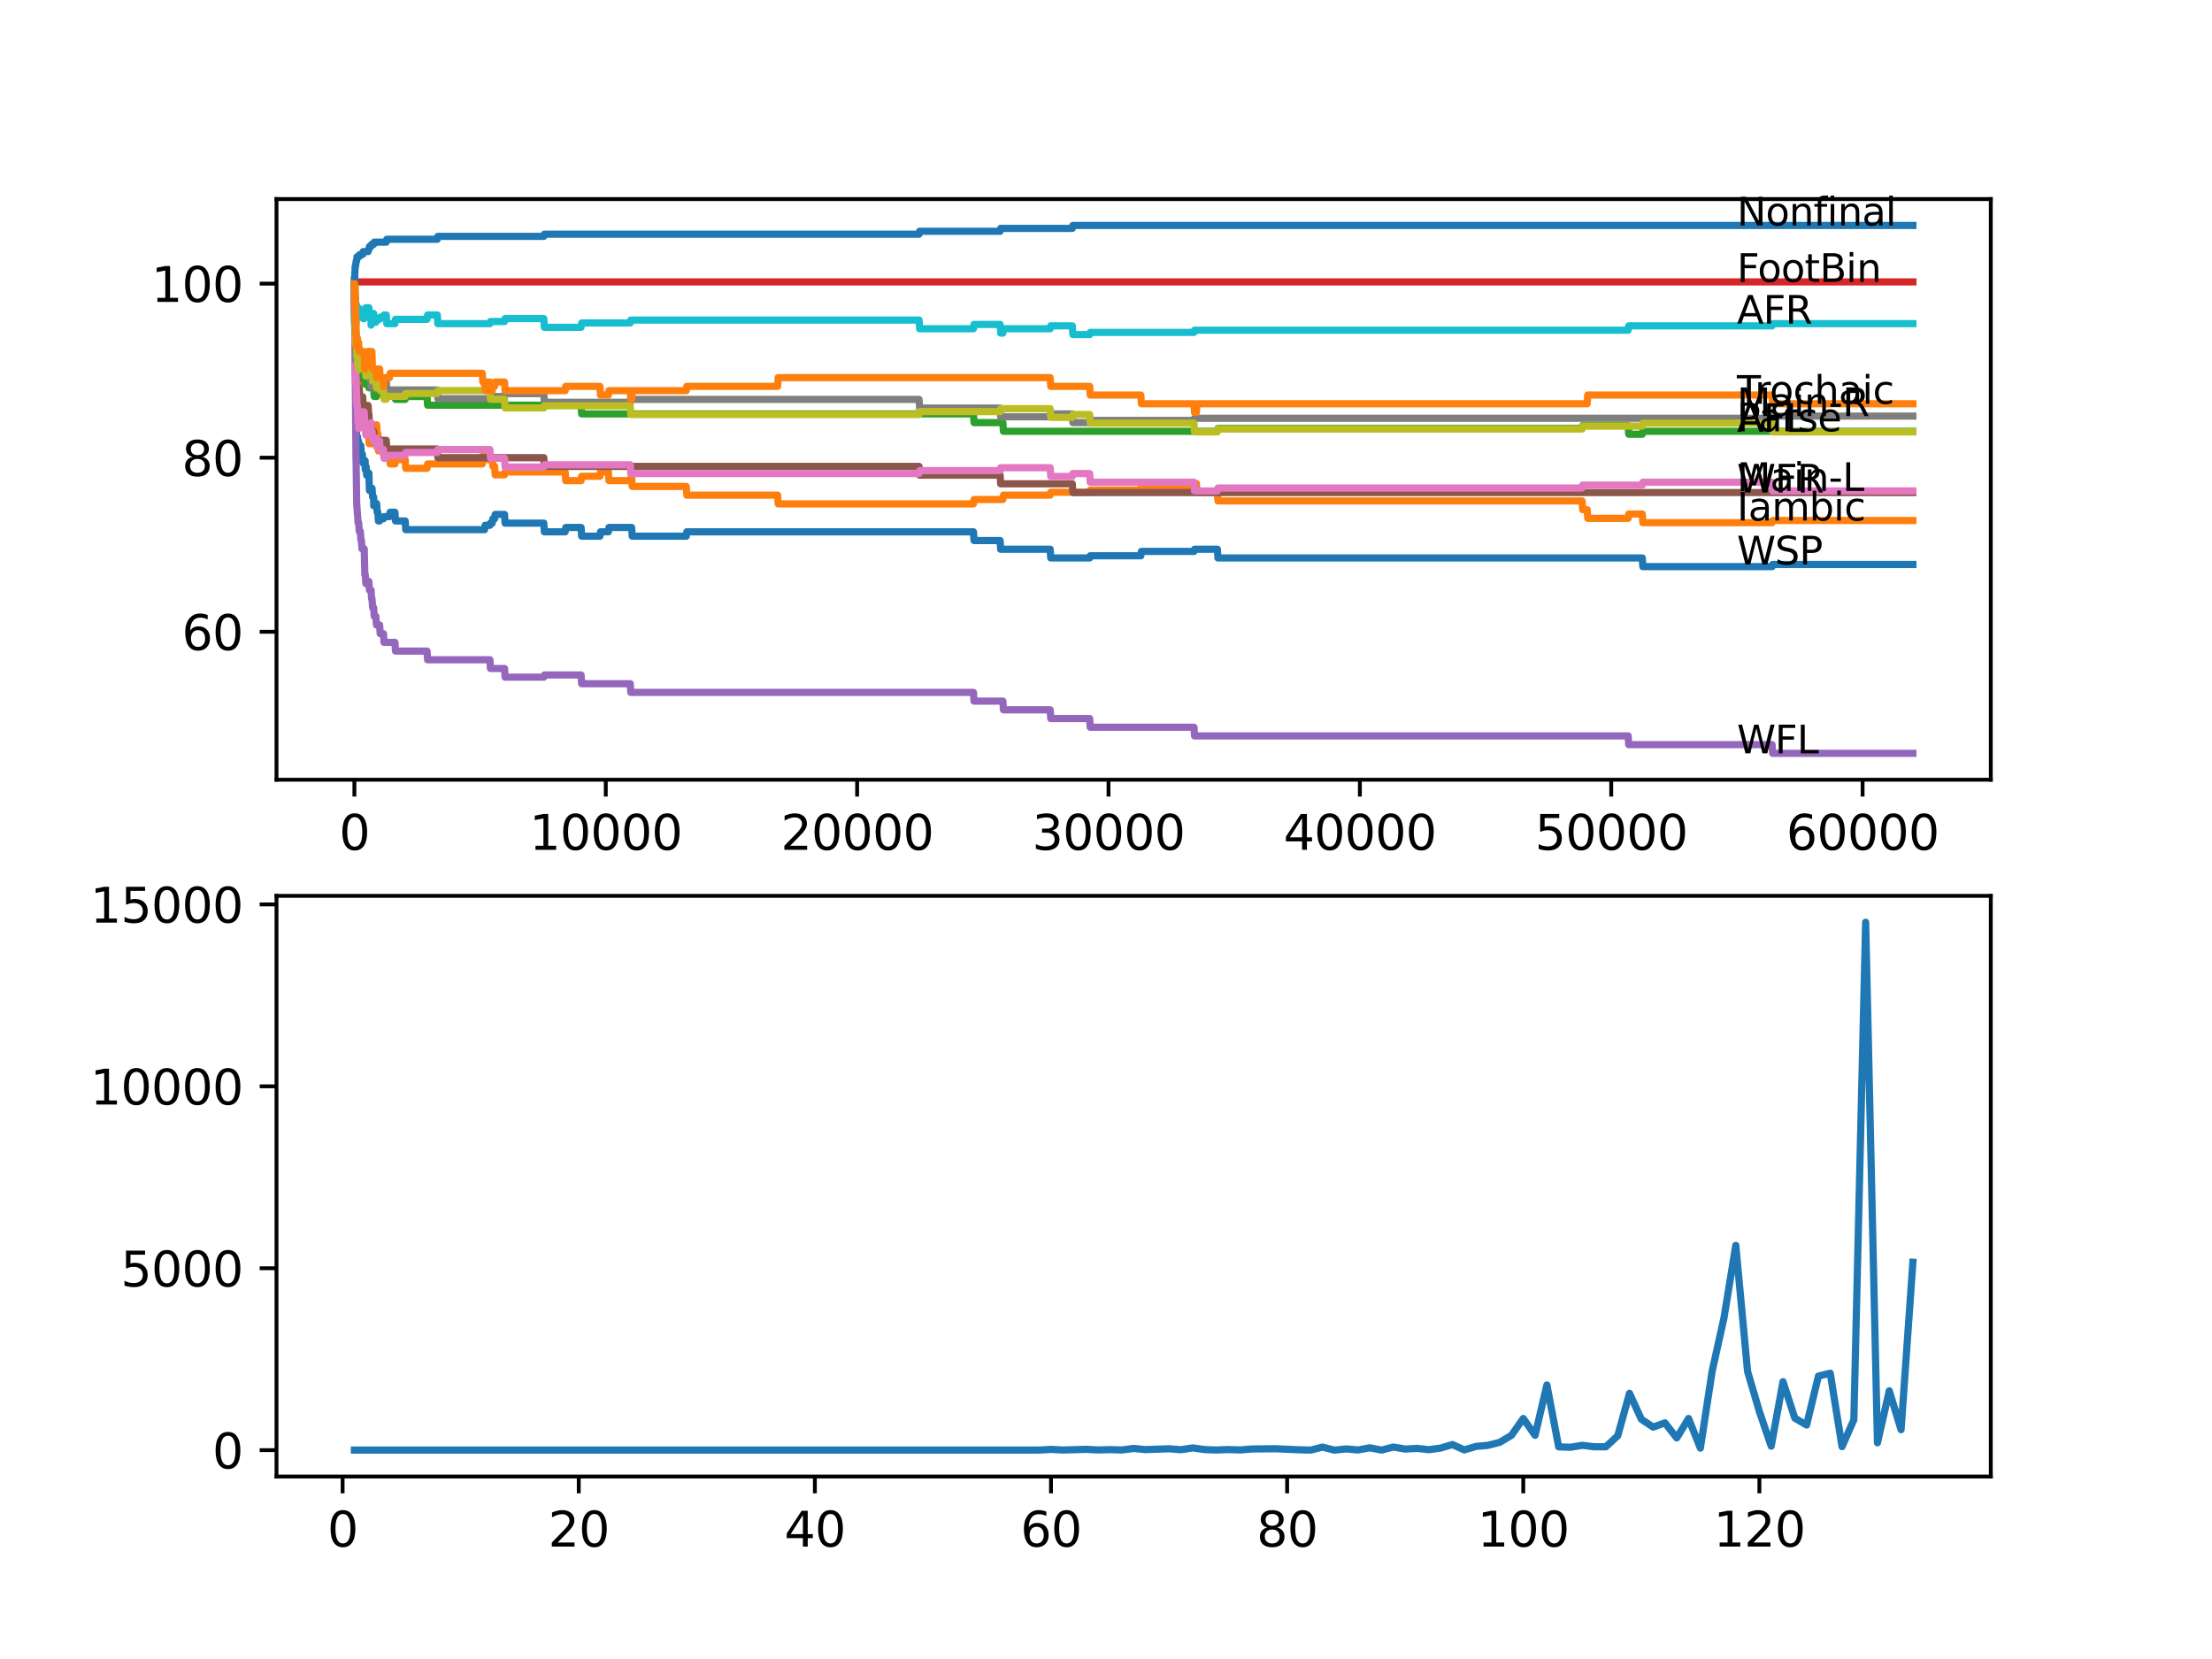 <?xml version="1.0" encoding="utf-8" standalone="no"?>
<!DOCTYPE svg PUBLIC "-//W3C//DTD SVG 1.1//EN"
  "http://www.w3.org/Graphics/SVG/1.1/DTD/svg11.dtd">
<svg xmlns:xlink="http://www.w3.org/1999/xlink" width="460.8pt" height="345.6pt" viewBox="0 0 460.8 345.6" xmlns="http://www.w3.org/2000/svg" version="1.1">
 <defs>
  <style type="text/css">*{stroke-linejoin: round; stroke-linecap: butt}</style>
 </defs>
 <g id="figure_1">
  <g id="patch_1">
   <path d="M 0 345.6 
L 460.8 345.6 
L 460.8 0 
L 0 0 
z
" style="fill: #ffffff"/>
  </g>
  <g id="axes_1">
   <g id="patch_2">
    <path d="M 57.6 162.432 
L 414.72 162.432 
L 414.72 41.472 
L 57.6 41.472 
z
" style="fill: #ffffff"/>
   </g>
   <g id="matplotlib.axis_1">
    <g id="xtick_1">
     <g id="line2d_1">
      <defs>
       <path id="me09b6d45c1" d="M 0 0 
L 0 3.5 
" style="stroke: #000000; stroke-width: 0.8"/>
      </defs>
      <g>
       <use xlink:href="#me09b6d45c1" x="73.827" y="162.432" style="stroke: #000000; stroke-width: 0.8"/>
      </g>
     </g>
     <g id="text_1">
      <!-- 0 -->
      <g transform="translate(70.646 177.03)scale(0.1 -0.1)">
       <defs>
        <path id="DejaVuSans-30" d="M 2034 4250 
Q 1547 4250 1301 3770 
Q 1056 3291 1056 2328 
Q 1056 1369 1301 889 
Q 1547 409 2034 409 
Q 2525 409 2770 889 
Q 3016 1369 3016 2328 
Q 3016 3291 2770 3770 
Q 2525 4250 2034 4250 
z
M 2034 4750 
Q 2819 4750 3233 4129 
Q 3647 3509 3647 2328 
Q 3647 1150 3233 529 
Q 2819 -91 2034 -91 
Q 1250 -91 836 529 
Q 422 1150 422 2328 
Q 422 3509 836 4129 
Q 1250 4750 2034 4750 
z
" transform="scale(0.016)"/>
       </defs>
       <use xlink:href="#DejaVuSans-30"/>
      </g>
     </g>
    </g>
    <g id="xtick_2">
     <g id="line2d_2">
      <g>
       <use xlink:href="#me09b6d45c1" x="126.192" y="162.432" style="stroke: #000000; stroke-width: 0.8"/>
      </g>
     </g>
     <g id="text_2">
      <!-- 10000 -->
      <g transform="translate(110.286 177.03)scale(0.1 -0.1)">
       <defs>
        <path id="DejaVuSans-31" d="M 794 531 
L 1825 531 
L 1825 4091 
L 703 3866 
L 703 4441 
L 1819 4666 
L 2450 4666 
L 2450 531 
L 3481 531 
L 3481 0 
L 794 0 
L 794 531 
z
" transform="scale(0.016)"/>
       </defs>
       <use xlink:href="#DejaVuSans-31"/>
       <use xlink:href="#DejaVuSans-30" x="63.623"/>
       <use xlink:href="#DejaVuSans-30" x="127.246"/>
       <use xlink:href="#DejaVuSans-30" x="190.869"/>
       <use xlink:href="#DejaVuSans-30" x="254.492"/>
      </g>
     </g>
    </g>
    <g id="xtick_3">
     <g id="line2d_3">
      <g>
       <use xlink:href="#me09b6d45c1" x="178.556" y="162.432" style="stroke: #000000; stroke-width: 0.8"/>
      </g>
     </g>
     <g id="text_3">
      <!-- 20000 -->
      <g transform="translate(162.65 177.03)scale(0.1 -0.1)">
       <defs>
        <path id="DejaVuSans-32" d="M 1228 531 
L 3431 531 
L 3431 0 
L 469 0 
L 469 531 
Q 828 903 1448 1529 
Q 2069 2156 2228 2338 
Q 2531 2678 2651 2914 
Q 2772 3150 2772 3378 
Q 2772 3750 2511 3984 
Q 2250 4219 1831 4219 
Q 1534 4219 1204 4116 
Q 875 4013 500 3803 
L 500 4441 
Q 881 4594 1212 4672 
Q 1544 4750 1819 4750 
Q 2544 4750 2975 4387 
Q 3406 4025 3406 3419 
Q 3406 3131 3298 2873 
Q 3191 2616 2906 2266 
Q 2828 2175 2409 1742 
Q 1991 1309 1228 531 
z
" transform="scale(0.016)"/>
       </defs>
       <use xlink:href="#DejaVuSans-32"/>
       <use xlink:href="#DejaVuSans-30" x="63.623"/>
       <use xlink:href="#DejaVuSans-30" x="127.246"/>
       <use xlink:href="#DejaVuSans-30" x="190.869"/>
       <use xlink:href="#DejaVuSans-30" x="254.492"/>
      </g>
     </g>
    </g>
    <g id="xtick_4">
     <g id="line2d_4">
      <g>
       <use xlink:href="#me09b6d45c1" x="230.921" y="162.432" style="stroke: #000000; stroke-width: 0.8"/>
      </g>
     </g>
     <g id="text_4">
      <!-- 30000 -->
      <g transform="translate(215.015 177.03)scale(0.1 -0.1)">
       <defs>
        <path id="DejaVuSans-33" d="M 2597 2516 
Q 3050 2419 3304 2112 
Q 3559 1806 3559 1356 
Q 3559 666 3084 287 
Q 2609 -91 1734 -91 
Q 1441 -91 1130 -33 
Q 819 25 488 141 
L 488 750 
Q 750 597 1062 519 
Q 1375 441 1716 441 
Q 2309 441 2620 675 
Q 2931 909 2931 1356 
Q 2931 1769 2642 2001 
Q 2353 2234 1838 2234 
L 1294 2234 
L 1294 2753 
L 1863 2753 
Q 2328 2753 2575 2939 
Q 2822 3125 2822 3475 
Q 2822 3834 2567 4026 
Q 2313 4219 1838 4219 
Q 1578 4219 1281 4162 
Q 984 4106 628 3988 
L 628 4550 
Q 988 4650 1302 4700 
Q 1616 4750 1894 4750 
Q 2613 4750 3031 4423 
Q 3450 4097 3450 3541 
Q 3450 3153 3228 2886 
Q 3006 2619 2597 2516 
z
" transform="scale(0.016)"/>
       </defs>
       <use xlink:href="#DejaVuSans-33"/>
       <use xlink:href="#DejaVuSans-30" x="63.623"/>
       <use xlink:href="#DejaVuSans-30" x="127.246"/>
       <use xlink:href="#DejaVuSans-30" x="190.869"/>
       <use xlink:href="#DejaVuSans-30" x="254.492"/>
      </g>
     </g>
    </g>
    <g id="xtick_5">
     <g id="line2d_5">
      <g>
       <use xlink:href="#me09b6d45c1" x="283.285" y="162.432" style="stroke: #000000; stroke-width: 0.8"/>
      </g>
     </g>
     <g id="text_5">
      <!-- 40000 -->
      <g transform="translate(267.379 177.03)scale(0.1 -0.1)">
       <defs>
        <path id="DejaVuSans-34" d="M 2419 4116 
L 825 1625 
L 2419 1625 
L 2419 4116 
z
M 2253 4666 
L 3047 4666 
L 3047 1625 
L 3713 1625 
L 3713 1100 
L 3047 1100 
L 3047 0 
L 2419 0 
L 2419 1100 
L 313 1100 
L 313 1709 
L 2253 4666 
z
" transform="scale(0.016)"/>
       </defs>
       <use xlink:href="#DejaVuSans-34"/>
       <use xlink:href="#DejaVuSans-30" x="63.623"/>
       <use xlink:href="#DejaVuSans-30" x="127.246"/>
       <use xlink:href="#DejaVuSans-30" x="190.869"/>
       <use xlink:href="#DejaVuSans-30" x="254.492"/>
      </g>
     </g>
    </g>
    <g id="xtick_6">
     <g id="line2d_6">
      <g>
       <use xlink:href="#me09b6d45c1" x="335.65" y="162.432" style="stroke: #000000; stroke-width: 0.8"/>
      </g>
     </g>
     <g id="text_6">
      <!-- 50000 -->
      <g transform="translate(319.744 177.03)scale(0.1 -0.1)">
       <defs>
        <path id="DejaVuSans-35" d="M 691 4666 
L 3169 4666 
L 3169 4134 
L 1269 4134 
L 1269 2991 
Q 1406 3038 1543 3061 
Q 1681 3084 1819 3084 
Q 2600 3084 3056 2656 
Q 3513 2228 3513 1497 
Q 3513 744 3044 326 
Q 2575 -91 1722 -91 
Q 1428 -91 1123 -41 
Q 819 9 494 109 
L 494 744 
Q 775 591 1075 516 
Q 1375 441 1709 441 
Q 2250 441 2565 725 
Q 2881 1009 2881 1497 
Q 2881 1984 2565 2268 
Q 2250 2553 1709 2553 
Q 1456 2553 1204 2497 
Q 953 2441 691 2322 
L 691 4666 
z
" transform="scale(0.016)"/>
       </defs>
       <use xlink:href="#DejaVuSans-35"/>
       <use xlink:href="#DejaVuSans-30" x="63.623"/>
       <use xlink:href="#DejaVuSans-30" x="127.246"/>
       <use xlink:href="#DejaVuSans-30" x="190.869"/>
       <use xlink:href="#DejaVuSans-30" x="254.492"/>
      </g>
     </g>
    </g>
    <g id="xtick_7">
     <g id="line2d_7">
      <g>
       <use xlink:href="#me09b6d45c1" x="388.014" y="162.432" style="stroke: #000000; stroke-width: 0.8"/>
      </g>
     </g>
     <g id="text_7">
      <!-- 60000 -->
      <g transform="translate(372.108 177.03)scale(0.1 -0.1)">
       <defs>
        <path id="DejaVuSans-36" d="M 2113 2584 
Q 1688 2584 1439 2293 
Q 1191 2003 1191 1497 
Q 1191 994 1439 701 
Q 1688 409 2113 409 
Q 2538 409 2786 701 
Q 3034 994 3034 1497 
Q 3034 2003 2786 2293 
Q 2538 2584 2113 2584 
z
M 3366 4563 
L 3366 3988 
Q 3128 4100 2886 4159 
Q 2644 4219 2406 4219 
Q 1781 4219 1451 3797 
Q 1122 3375 1075 2522 
Q 1259 2794 1537 2939 
Q 1816 3084 2150 3084 
Q 2853 3084 3261 2657 
Q 3669 2231 3669 1497 
Q 3669 778 3244 343 
Q 2819 -91 2113 -91 
Q 1303 -91 875 529 
Q 447 1150 447 2328 
Q 447 3434 972 4092 
Q 1497 4750 2381 4750 
Q 2619 4750 2861 4703 
Q 3103 4656 3366 4563 
z
" transform="scale(0.016)"/>
       </defs>
       <use xlink:href="#DejaVuSans-36"/>
       <use xlink:href="#DejaVuSans-30" x="63.623"/>
       <use xlink:href="#DejaVuSans-30" x="127.246"/>
       <use xlink:href="#DejaVuSans-30" x="190.869"/>
       <use xlink:href="#DejaVuSans-30" x="254.492"/>
      </g>
     </g>
    </g>
   </g>
   <g id="matplotlib.axis_2">
    <g id="ytick_1">
     <g id="line2d_8">
      <defs>
       <path id="mc49bda65cb" d="M 0 0 
L -3.5 0 
" style="stroke: #000000; stroke-width: 0.8"/>
      </defs>
      <g>
       <use xlink:href="#mc49bda65cb" x="57.6" y="131.611" style="stroke: #000000; stroke-width: 0.8"/>
      </g>
     </g>
     <g id="text_8">
      <!-- 60 -->
      <g transform="translate(37.875 135.41)scale(0.1 -0.1)">
       <use xlink:href="#DejaVuSans-36"/>
       <use xlink:href="#DejaVuSans-30" x="63.623"/>
      </g>
     </g>
    </g>
    <g id="ytick_2">
     <g id="line2d_9">
      <g>
       <use xlink:href="#mc49bda65cb" x="57.6" y="95.349" style="stroke: #000000; stroke-width: 0.8"/>
      </g>
     </g>
     <g id="text_9">
      <!-- 80 -->
      <g transform="translate(37.875 99.149)scale(0.1 -0.1)">
       <defs>
        <path id="DejaVuSans-38" d="M 2034 2216 
Q 1584 2216 1326 1975 
Q 1069 1734 1069 1313 
Q 1069 891 1326 650 
Q 1584 409 2034 409 
Q 2484 409 2743 651 
Q 3003 894 3003 1313 
Q 3003 1734 2745 1975 
Q 2488 2216 2034 2216 
z
M 1403 2484 
Q 997 2584 770 2862 
Q 544 3141 544 3541 
Q 544 4100 942 4425 
Q 1341 4750 2034 4750 
Q 2731 4750 3128 4425 
Q 3525 4100 3525 3541 
Q 3525 3141 3298 2862 
Q 3072 2584 2669 2484 
Q 3125 2378 3379 2068 
Q 3634 1759 3634 1313 
Q 3634 634 3220 271 
Q 2806 -91 2034 -91 
Q 1263 -91 848 271 
Q 434 634 434 1313 
Q 434 1759 690 2068 
Q 947 2378 1403 2484 
z
M 1172 3481 
Q 1172 3119 1398 2916 
Q 1625 2713 2034 2713 
Q 2441 2713 2670 2916 
Q 2900 3119 2900 3481 
Q 2900 3844 2670 4047 
Q 2441 4250 2034 4250 
Q 1625 4250 1398 4047 
Q 1172 3844 1172 3481 
z
" transform="scale(0.016)"/>
       </defs>
       <use xlink:href="#DejaVuSans-38"/>
       <use xlink:href="#DejaVuSans-30" x="63.623"/>
      </g>
     </g>
    </g>
    <g id="ytick_3">
     <g id="line2d_10">
      <g>
       <use xlink:href="#mc49bda65cb" x="57.6" y="59.088" style="stroke: #000000; stroke-width: 0.8"/>
      </g>
     </g>
     <g id="text_10">
      <!-- 100 -->
      <g transform="translate(31.512 62.887)scale(0.1 -0.1)">
       <use xlink:href="#DejaVuSans-31"/>
       <use xlink:href="#DejaVuSans-30" x="63.623"/>
       <use xlink:href="#DejaVuSans-30" x="127.246"/>
      </g>
     </g>
    </g>
   </g>
   <g id="line2d_11">
    <path d="M 73.833 59.088 
L 73.848 59.088 
L 74 74.59 
L 74.016 74.59 
L 74.147 81.842 
L 74.157 81.842 
L 74.294 91.451 
L 74.341 91.451 
L 74.456 90.998 
L 74.482 90.998 
L 74.571 92.811 
L 74.592 91.904 
L 74.692 91.904 
L 74.723 93.718 
L 74.801 93.264 
L 74.828 93.264 
L 74.943 92.811 
L 75.152 92.811 
L 75.268 94.624 
L 75.487 94.624 
L 75.603 96.437 
L 75.98 96.437 
L 76.069 95.984 
L 76.074 97.797 
L 76.1 97.797 
L 76.215 97.193 
L 76.268 97.193 
L 76.383 99.006 
L 76.687 99.006 
L 76.802 98.552 
L 76.844 98.552 
L 76.964 102.179 
L 77.294 102.179 
L 77.409 101.725 
L 77.503 101.725 
L 77.619 103.538 
L 77.839 103.538 
L 77.849 105.352 
L 77.949 104.898 
L 78.457 104.898 
L 78.572 106.711 
L 78.713 106.711 
L 78.828 108.524 
L 79.08 108.524 
L 79.195 108.071 
L 79.886 108.071 
L 80.001 107.618 
L 81.153 107.618 
L 81.268 106.711 
L 82.274 106.711 
L 82.389 108.524 
L 84.405 108.524 
L 84.52 110.338 
L 100.942 110.338 
L 101.057 109.431 
L 102.057 109.431 
L 102.172 108.978 
L 102.544 108.978 
L 102.659 108.071 
L 103.036 108.071 
L 103.152 107.165 
L 105.105 107.165 
L 105.22 108.978 
L 113.284 108.978 
L 113.399 110.791 
L 117.735 110.791 
L 117.85 109.884 
L 121.05 109.884 
L 121.165 111.697 
L 124.977 111.697 
L 125.092 110.791 
L 126.737 110.791 
L 126.852 109.884 
L 131.586 109.884 
L 131.701 111.697 
L 142.959 111.697 
L 143.074 110.791 
L 202.791 110.791 
L 202.906 112.604 
L 208.341 112.604 
L 208.457 114.417 
L 218.772 114.417 
L 218.888 116.23 
L 226.999 116.23 
L 227.114 115.777 
L 237.655 115.777 
L 237.77 114.87 
L 248.73 114.87 
L 248.845 114.417 
L 253.605 114.417 
L 253.72 116.23 
L 342.117 116.23 
L 342.232 118.043 
L 369.158 118.043 
L 369.273 117.59 
L 398.487 117.59 
L 398.487 117.59 
" clip-path="url(#pb856e51826)" style="fill: none; stroke: #1f77b4; stroke-width: 1.5; stroke-linecap: square"/>
   </g>
   <g id="line2d_12">
    <path d="M 73.833 59.088 
L 73.854 59.088 
L 73.859 58.725 
L 73.869 62.351 
L 73.911 61.898 
L 74.011 69.755 
L 74.042 69.452 
L 74.063 68.244 
L 74.11 73.683 
L 74.115 73.683 
L 74.136 73.683 
L 74.157 69.15 
L 74.199 76.705 
L 74.231 76.1 
L 74.236 76.1 
L 74.356 79.576 
L 74.461 79.576 
L 74.571 78.518 
L 74.686 80.331 
L 74.692 80.331 
L 74.807 83.504 
L 75.074 83.504 
L 75.152 82.597 
L 75.158 84.41 
L 75.178 84.41 
L 75.487 84.41 
L 75.603 86.223 
L 75.875 86.223 
L 75.99 85.166 
L 76.069 85.166 
L 76.184 86.979 
L 76.268 86.979 
L 76.383 88.792 
L 76.482 88.792 
L 76.598 90.605 
L 76.791 90.605 
L 76.907 92.418 
L 77.477 92.418 
L 77.592 90.001 
L 77.839 90.001 
L 77.954 89.094 
L 78.299 89.094 
L 78.415 88.49 
L 78.457 88.49 
L 78.572 90.303 
L 78.713 90.303 
L 78.834 93.929 
L 79.08 93.929 
L 79.195 93.476 
L 79.886 93.476 
L 79.923 93.023 
L 79.928 94.836 
L 79.98 94.836 
L 81.153 94.836 
L 81.268 96.649 
L 82.274 96.649 
L 82.389 95.742 
L 84.405 95.742 
L 84.52 97.555 
L 88.961 97.555 
L 89.076 96.649 
L 100.471 96.649 
L 100.586 94.836 
L 100.942 94.836 
L 101.057 93.929 
L 101.361 93.929 
L 101.476 95.742 
L 102.057 95.742 
L 102.172 95.289 
L 102.544 95.289 
L 102.659 97.102 
L 103.036 97.102 
L 103.152 98.915 
L 105.105 98.915 
L 105.22 98.311 
L 117.735 98.311 
L 117.85 100.124 
L 121.05 100.124 
L 121.165 99.217 
L 124.977 99.217 
L 125.092 98.311 
L 126.737 98.311 
L 126.852 100.124 
L 131.292 100.124 
L 131.407 99.519 
L 131.586 99.519 
L 131.701 101.333 
L 142.959 101.333 
L 143.074 103.146 
L 161.994 103.146 
L 162.109 104.959 
L 202.791 104.959 
L 202.906 104.052 
L 208.917 104.052 
L 209.033 103.146 
L 218.772 103.146 
L 218.888 102.541 
L 226.999 102.541 
L 227.114 102.088 
L 237.655 102.088 
L 237.77 101.181 
L 248.73 101.181 
L 248.845 100.728 
L 249.238 100.728 
L 249.353 102.541 
L 253.605 102.541 
L 253.72 104.354 
L 329.581 104.354 
L 329.696 106.167 
L 330.639 106.167 
L 330.754 107.981 
L 339.174 107.981 
L 339.289 107.074 
L 342.117 107.074 
L 342.232 108.887 
L 369.158 108.887 
L 369.273 108.434 
L 398.487 108.434 
L 398.487 108.434 
" clip-path="url(#pb856e51826)" style="fill: none; stroke: #ff7f0e; stroke-width: 1.5; stroke-linecap: square"/>
   </g>
   <g id="line2d_13">
    <path d="M 73.833 60.901 
L 73.838 60.901 
L 73.848 60.296 
L 73.885 67.549 
L 73.89 67.549 
L 73.911 67.549 
L 73.985 66.733 
L 73.99 68.546 
L 74.006 68.546 
L 74.021 68.546 
L 74.142 72.474 
L 74.157 72.474 
L 74.173 72.021 
L 74.22 73.985 
L 74.257 73.381 
L 74.273 73.381 
L 74.388 75.194 
L 74.461 75.194 
L 74.576 77.007 
L 74.692 77.007 
L 74.812 75.798 
L 75.074 75.798 
L 75.152 77.611 
L 75.184 77.007 
L 75.288 77.007 
L 75.404 78.82 
L 75.487 78.82 
L 75.603 78.216 
L 75.959 78.216 
L 76.074 80.029 
L 76.268 80.029 
L 76.383 79.576 
L 76.791 79.576 
L 76.844 78.971 
L 76.849 80.784 
L 76.891 80.784 
L 77.839 80.784 
L 77.954 82.597 
L 78.457 82.597 
L 78.572 81.993 
L 78.781 81.993 
L 78.896 81.389 
L 82.274 81.389 
L 82.389 83.202 
L 84.405 83.202 
L 84.52 82.597 
L 88.961 82.597 
L 89.076 84.41 
L 121.05 84.41 
L 121.165 86.223 
L 202.791 86.223 
L 202.906 88.037 
L 208.917 88.037 
L 209.033 89.85 
L 253.605 89.85 
L 253.72 89.245 
L 329.581 89.245 
L 329.696 88.641 
L 339.174 88.641 
L 339.289 90.454 
L 342.117 90.454 
L 342.232 89.85 
L 398.487 89.85 
L 398.487 89.85 
" clip-path="url(#pb856e51826)" style="fill: none; stroke: #2ca02c; stroke-width: 1.5; stroke-linecap: square"/>
   </g>
   <g id="line2d_14">
    <path d="M 73.833 59.088 
L 73.911 59.088 
L 74.026 58.725 
L 398.487 58.725 
L 398.487 58.725 
" clip-path="url(#pb856e51826)" style="fill: none; stroke: #d62728; stroke-width: 1.5; stroke-linecap: square"/>
   </g>
   <g id="line2d_15">
    <path d="M 73.833 60.901 
L 73.838 60.901 
L 73.995 77.974 
L 74.006 77.974 
L 74.157 95.652 
L 74.163 95.198 
L 74.173 95.198 
L 74.309 105.261 
L 74.341 105.261 
L 74.456 107.074 
L 74.482 107.074 
L 74.597 108.887 
L 74.723 108.887 
L 74.838 110.7 
L 75.074 110.7 
L 75.189 112.513 
L 75.288 112.513 
L 75.404 114.326 
L 75.875 114.326 
L 76.001 119.766 
L 76.1 119.766 
L 76.215 121.579 
L 76.268 121.579 
L 76.383 121.125 
L 76.844 121.125 
L 76.959 122.938 
L 77.299 122.938 
L 77.414 124.752 
L 77.503 124.752 
L 77.619 126.565 
L 77.839 126.565 
L 77.954 128.378 
L 78.299 128.378 
L 78.415 130.191 
L 79.08 130.191 
L 79.195 132.004 
L 79.886 132.004 
L 80.001 133.817 
L 82.274 133.817 
L 82.389 135.63 
L 88.961 135.63 
L 89.076 137.443 
L 102.057 137.443 
L 102.172 139.256 
L 105.105 139.256 
L 105.22 141.069 
L 113.284 141.069 
L 113.399 140.616 
L 121.05 140.616 
L 121.165 142.429 
L 131.292 142.429 
L 131.407 144.242 
L 202.791 144.242 
L 202.906 146.055 
L 208.917 146.055 
L 209.033 147.868 
L 218.772 147.868 
L 218.888 149.681 
L 226.999 149.681 
L 227.114 151.495 
L 248.73 151.495 
L 248.845 153.308 
L 339.174 153.308 
L 339.289 155.121 
L 369.158 155.121 
L 369.273 156.934 
L 398.487 156.934 
L 398.487 156.934 
" clip-path="url(#pb856e51826)" style="fill: none; stroke: #9467bd; stroke-width: 1.5; stroke-linecap: square"/>
   </g>
   <g id="line2d_16">
    <path d="M 73.833 59.088 
L 73.843 59.088 
L 73.995 73.592 
L 74.063 73.592 
L 74.184 77.218 
L 74.267 77.218 
L 74.388 80.845 
L 74.828 80.845 
L 74.943 82.658 
L 75.55 82.658 
L 75.665 84.471 
L 76.687 84.471 
L 76.802 86.284 
L 76.854 86.284 
L 76.969 88.097 
L 77.294 88.097 
L 77.409 89.91 
L 77.849 89.91 
L 77.964 91.723 
L 80.462 91.723 
L 80.577 93.536 
L 91.097 93.536 
L 91.212 95.349 
L 113.284 95.349 
L 113.399 97.162 
L 191.459 97.162 
L 191.574 98.976 
L 208.341 98.976 
L 208.457 100.789 
L 223.38 100.789 
L 223.496 102.602 
L 398.487 102.602 
L 398.487 102.602 
" clip-path="url(#pb856e51826)" style="fill: none; stroke: #8c564b; stroke-width: 1.5; stroke-linecap: square"/>
   </g>
   <g id="line2d_17">
    <path d="M 73.833 60.901 
L 73.838 60.901 
L 73.969 70.903 
L 73.869 60.387 
L 73.974 70.299 
L 73.985 70.299 
L 74.063 79.817 
L 74.115 78.76 
L 74.152 77.249 
L 74.184 80.422 
L 74.215 78.76 
L 74.267 83.595 
L 74.335 83.232 
L 74.341 82.628 
L 74.346 84.441 
L 74.435 84.441 
L 74.461 84.441 
L 74.582 88.067 
L 74.692 88.067 
L 74.723 87.462 
L 74.728 89.276 
L 74.791 89.276 
L 74.801 89.276 
L 74.917 88.218 
L 75.152 88.218 
L 75.268 87.614 
L 75.288 87.614 
L 75.404 87.009 
L 75.487 87.009 
L 75.608 85.8 
L 75.875 85.8 
L 75.99 88.822 
L 76.1 88.822 
L 76.215 90.635 
L 76.268 90.635 
L 76.383 90.182 
L 76.687 90.182 
L 76.807 89.124 
L 76.854 89.124 
L 76.969 88.52 
L 77.294 88.52 
L 77.299 88.067 
L 77.304 89.88 
L 77.388 89.88 
L 77.503 89.88 
L 77.619 91.693 
L 77.849 91.693 
L 77.964 91.24 
L 78.299 91.24 
L 78.415 93.053 
L 78.457 93.053 
L 78.572 92.448 
L 78.781 92.448 
L 78.896 91.844 
L 79.08 91.844 
L 79.195 93.657 
L 79.886 93.657 
L 80.001 95.47 
L 80.462 95.47 
L 80.577 94.866 
L 84.405 94.866 
L 84.52 94.261 
L 91.097 94.261 
L 91.212 93.657 
L 102.057 93.657 
L 102.172 95.47 
L 105.105 95.47 
L 105.22 97.283 
L 113.284 97.283 
L 113.399 96.83 
L 131.292 96.83 
L 131.407 98.643 
L 191.459 98.643 
L 191.574 98.039 
L 208.341 98.039 
L 208.457 97.434 
L 218.772 97.434 
L 218.888 99.247 
L 223.38 99.247 
L 223.496 98.643 
L 226.999 98.643 
L 227.114 100.456 
L 248.73 100.456 
L 248.845 102.269 
L 253.605 102.269 
L 253.72 101.665 
L 329.581 101.665 
L 329.696 101.061 
L 342.117 101.061 
L 342.232 100.456 
L 369.158 100.456 
L 369.273 102.269 
L 398.487 102.269 
L 398.487 102.269 
" clip-path="url(#pb856e51826)" style="fill: none; stroke: #e377c2; stroke-width: 1.5; stroke-linecap: square"/>
   </g>
   <g id="line2d_18">
    <path d="M 73.833 58.483 
L 73.838 58.483 
L 73.843 57.879 
L 73.869 66.944 
L 73.89 64.769 
L 74.006 70.359 
L 74.011 69.452 
L 74.063 67.035 
L 74.079 72.474 
L 74.1 71.568 
L 74.115 71.568 
L 74.152 75.194 
L 74.231 73.079 
L 74.241 73.079 
L 74.267 71.568 
L 74.273 73.381 
L 74.335 73.381 
L 74.341 75.194 
L 74.445 74.741 
L 74.461 74.741 
L 74.582 73.683 
L 74.723 73.683 
L 74.828 73.23 
L 74.943 75.043 
L 75.55 75.043 
L 75.665 76.856 
L 75.875 76.856 
L 75.99 75.798 
L 76.1 75.798 
L 76.215 75.194 
L 76.687 75.194 
L 76.802 77.007 
L 76.854 77.007 
L 76.969 78.82 
L 77.294 78.82 
L 77.299 80.633 
L 77.404 79.727 
L 77.503 79.727 
L 77.619 79.122 
L 77.849 79.122 
L 77.964 80.935 
L 78.299 80.935 
L 78.415 80.331 
L 79.08 80.331 
L 79.195 79.878 
L 79.886 79.878 
L 80.001 79.424 
L 80.462 79.424 
L 80.577 81.237 
L 91.097 81.237 
L 91.212 83.051 
L 102.057 83.051 
L 102.172 82.597 
L 105.105 82.597 
L 105.22 81.993 
L 113.284 81.993 
L 113.399 83.806 
L 131.292 83.806 
L 131.407 83.202 
L 191.459 83.202 
L 191.574 85.015 
L 208.341 85.015 
L 208.457 86.828 
L 218.772 86.828 
L 218.888 86.223 
L 223.38 86.223 
L 223.496 88.037 
L 226.999 88.037 
L 227.114 87.583 
L 248.73 87.583 
L 248.845 87.13 
L 369.158 87.13 
L 369.273 86.677 
L 398.487 86.677 
L 398.487 86.677 
" clip-path="url(#pb856e51826)" style="fill: none; stroke: #7f7f7f; stroke-width: 1.5; stroke-linecap: square"/>
   </g>
   <g id="line2d_19">
    <path d="M 73.833 58.483 
L 73.838 58.483 
L 73.885 57.607 
L 73.964 64.497 
L 73.969 64.497 
L 74.006 62.986 
L 74.021 68.425 
L 74.042 67.972 
L 74.063 71.598 
L 74.157 70.842 
L 74.241 69.936 
L 74.184 72.202 
L 74.257 71.749 
L 74.372 74.408 
L 74.461 74.408 
L 74.482 73.955 
L 74.487 75.768 
L 74.555 75.768 
L 74.692 75.768 
L 74.723 75.164 
L 74.728 76.977 
L 74.791 76.977 
L 74.801 76.977 
L 74.917 75.919 
L 75.152 75.919 
L 75.268 75.315 
L 75.288 75.315 
L 75.404 74.71 
L 75.487 74.71 
L 75.608 73.502 
L 75.875 73.502 
L 75.99 76.523 
L 76.1 76.523 
L 76.215 78.337 
L 76.268 78.337 
L 76.383 77.883 
L 76.687 77.883 
L 76.807 76.826 
L 76.854 76.826 
L 76.969 76.221 
L 77.294 76.221 
L 77.299 75.768 
L 77.304 77.581 
L 77.388 77.581 
L 77.503 77.581 
L 77.619 79.394 
L 77.849 79.394 
L 77.964 78.941 
L 78.299 78.941 
L 78.415 80.754 
L 78.457 80.754 
L 78.572 80.15 
L 78.781 80.15 
L 78.896 79.545 
L 79.08 79.545 
L 79.195 81.358 
L 79.886 81.358 
L 80.001 83.171 
L 80.462 83.171 
L 80.577 82.567 
L 84.405 82.567 
L 84.52 81.963 
L 91.097 81.963 
L 91.212 81.358 
L 102.057 81.358 
L 102.172 83.171 
L 105.105 83.171 
L 105.22 84.985 
L 113.284 84.985 
L 113.399 84.531 
L 131.292 84.531 
L 131.407 86.344 
L 191.459 86.344 
L 191.574 85.74 
L 208.341 85.74 
L 208.457 85.136 
L 218.772 85.136 
L 218.888 86.949 
L 223.38 86.949 
L 223.496 86.344 
L 226.999 86.344 
L 227.114 88.157 
L 248.73 88.157 
L 248.845 89.971 
L 253.605 89.971 
L 253.72 89.366 
L 329.581 89.366 
L 329.696 88.762 
L 342.117 88.762 
L 342.232 88.157 
L 369.158 88.157 
L 369.273 89.971 
L 398.487 89.971 
L 398.487 89.971 
" clip-path="url(#pb856e51826)" style="fill: none; stroke: #bcbd22; stroke-width: 1.5; stroke-linecap: square"/>
   </g>
   <g id="line2d_20">
    <path d="M 73.833 58.483 
L 73.838 58.483 
L 73.843 57.879 
L 73.869 62.502 
L 73.917 61.686 
L 73.922 61.686 
L 74.006 65.917 
L 74.032 62.895 
L 74.042 62.895 
L 74.063 61.686 
L 74.079 67.126 
L 74.115 65.313 
L 74.136 68.939 
L 74.22 65.01 
L 74.225 65.01 
L 74.241 65.01 
L 74.267 63.499 
L 74.341 66.219 
L 74.346 65.766 
L 74.461 65.766 
L 74.582 64.708 
L 74.723 64.708 
L 74.828 64.255 
L 74.943 66.068 
L 75.074 66.068 
L 75.189 65.161 
L 75.288 65.161 
L 75.404 64.557 
L 75.55 64.557 
L 75.665 66.37 
L 75.875 66.37 
L 75.995 64.708 
L 76.1 64.708 
L 76.215 64.104 
L 76.687 64.104 
L 76.802 65.917 
L 76.844 65.917 
L 76.854 64.104 
L 76.954 65.917 
L 77.294 65.917 
L 77.299 67.73 
L 77.404 66.823 
L 77.503 66.823 
L 77.619 66.219 
L 77.839 66.219 
L 77.849 65.313 
L 77.854 67.126 
L 77.943 67.126 
L 78.299 67.126 
L 78.415 66.521 
L 79.08 66.521 
L 79.195 66.068 
L 79.886 66.068 
L 80.001 65.615 
L 80.462 65.615 
L 80.577 67.428 
L 82.274 67.428 
L 82.389 66.521 
L 88.961 66.521 
L 89.076 65.615 
L 91.097 65.615 
L 91.212 67.428 
L 102.057 67.428 
L 102.172 66.975 
L 105.105 66.975 
L 105.22 66.37 
L 113.284 66.37 
L 113.399 68.183 
L 121.05 68.183 
L 121.165 67.277 
L 131.292 67.277 
L 131.407 66.672 
L 191.459 66.672 
L 191.574 68.485 
L 202.791 68.485 
L 202.906 67.579 
L 208.341 67.579 
L 208.457 69.392 
L 208.917 69.392 
L 209.033 68.485 
L 218.772 68.485 
L 218.888 67.881 
L 223.38 67.881 
L 223.496 69.694 
L 226.999 69.694 
L 227.114 69.241 
L 248.73 69.241 
L 248.845 68.788 
L 339.174 68.788 
L 339.289 67.881 
L 369.158 67.881 
L 369.273 67.428 
L 398.487 67.428 
L 398.487 67.428 
" clip-path="url(#pb856e51826)" style="fill: none; stroke: #17becf; stroke-width: 1.5; stroke-linecap: square"/>
   </g>
   <g id="line2d_21">
    <path d="M 73.833 59.088 
L 73.843 59.088 
L 73.985 55.492 
L 74.063 55.492 
L 74.184 54.434 
L 74.267 54.434 
L 74.388 53.467 
L 74.828 53.467 
L 74.943 53.014 
L 75.55 53.014 
L 75.665 52.409 
L 76.687 52.409 
L 76.802 51.956 
L 76.854 51.956 
L 76.969 51.352 
L 77.294 51.352 
L 77.409 50.899 
L 77.849 50.899 
L 77.964 50.445 
L 80.462 50.445 
L 80.577 49.841 
L 91.097 49.841 
L 91.212 49.237 
L 113.284 49.237 
L 113.399 48.783 
L 191.459 48.783 
L 191.574 48.179 
L 208.341 48.179 
L 208.457 47.575 
L 223.38 47.575 
L 223.496 46.97 
L 398.487 46.97 
L 398.487 46.97 
" clip-path="url(#pb856e51826)" style="fill: none; stroke: #1f77b4; stroke-width: 1.5; stroke-linecap: square"/>
   </g>
   <g id="line2d_22">
    <path d="M 73.833 59.088 
L 73.838 59.088 
L 73.964 65.071 
L 74.011 59.632 
L 74.058 66.884 
L 74.068 66.884 
L 74.079 66.884 
L 74.142 65.977 
L 74.152 69.604 
L 74.178 68.697 
L 74.299 72.323 
L 74.414 70.51 
L 74.482 70.51 
L 74.571 72.323 
L 74.592 71.417 
L 74.723 71.417 
L 74.838 73.23 
L 75.875 73.23 
L 75.995 76.856 
L 76.069 76.856 
L 76.184 75.043 
L 76.482 75.043 
L 76.598 73.23 
L 77.477 73.23 
L 77.598 76.856 
L 78.299 76.856 
L 78.415 78.669 
L 78.713 78.669 
L 78.828 76.856 
L 79.08 76.856 
L 79.195 78.669 
L 79.886 78.669 
L 79.923 80.482 
L 79.996 78.669 
L 81.153 78.669 
L 81.268 77.762 
L 100.471 77.762 
L 100.586 79.576 
L 100.942 79.576 
L 101.057 81.389 
L 101.361 81.389 
L 101.476 79.576 
L 102.057 79.576 
L 102.172 81.389 
L 102.544 81.389 
L 102.659 80.482 
L 103.036 80.482 
L 103.152 79.576 
L 105.105 79.576 
L 105.22 81.389 
L 117.735 81.389 
L 117.85 80.482 
L 124.977 80.482 
L 125.092 82.295 
L 126.737 82.295 
L 126.852 81.389 
L 131.292 81.389 
L 131.407 83.202 
L 131.586 83.202 
L 131.701 81.389 
L 142.959 81.389 
L 143.074 80.482 
L 161.994 80.482 
L 162.109 78.669 
L 218.772 78.669 
L 218.888 80.482 
L 226.999 80.482 
L 227.114 82.295 
L 237.655 82.295 
L 237.77 84.108 
L 248.73 84.108 
L 248.845 85.921 
L 249.238 85.921 
L 249.353 84.108 
L 330.639 84.108 
L 330.754 82.295 
L 369.158 82.295 
L 369.273 84.108 
L 398.487 84.108 
L 398.487 84.108 
" clip-path="url(#pb856e51826)" style="fill: none; stroke: #ff7f0e; stroke-width: 1.5; stroke-linecap: square"/>
   </g>
   <g id="patch_3">
    <path d="M 57.6 162.432 
L 57.6 41.472 
" style="fill: none; stroke: #000000; stroke-width: 0.8; stroke-linejoin: miter; stroke-linecap: square"/>
   </g>
   <g id="patch_4">
    <path d="M 414.72 162.432 
L 414.72 41.472 
" style="fill: none; stroke: #000000; stroke-width: 0.8; stroke-linejoin: miter; stroke-linecap: square"/>
   </g>
   <g id="patch_5">
    <path d="M 57.6 162.432 
L 414.72 162.432 
" style="fill: none; stroke: #000000; stroke-width: 0.8; stroke-linejoin: miter; stroke-linecap: square"/>
   </g>
   <g id="patch_6">
    <path d="M 57.6 41.472 
L 414.72 41.472 
" style="fill: none; stroke: #000000; stroke-width: 0.8; stroke-linejoin: miter; stroke-linecap: square"/>
   </g>
   <g id="text_11">
    <!-- WSP -->
    <g transform="translate(361.832 117.59)scale(0.08 -0.08)">
     <defs>
      <path id="DejaVuSans-57" d="M 213 4666 
L 850 4666 
L 1831 722 
L 2809 4666 
L 3519 4666 
L 4500 722 
L 5478 4666 
L 6119 4666 
L 4947 0 
L 4153 0 
L 3169 4050 
L 2175 0 
L 1381 0 
L 213 4666 
z
" transform="scale(0.016)"/>
      <path id="DejaVuSans-53" d="M 3425 4513 
L 3425 3897 
Q 3066 4069 2747 4153 
Q 2428 4238 2131 4238 
Q 1616 4238 1336 4038 
Q 1056 3838 1056 3469 
Q 1056 3159 1242 3001 
Q 1428 2844 1947 2747 
L 2328 2669 
Q 3034 2534 3370 2195 
Q 3706 1856 3706 1288 
Q 3706 609 3251 259 
Q 2797 -91 1919 -91 
Q 1588 -91 1214 -16 
Q 841 59 441 206 
L 441 856 
Q 825 641 1194 531 
Q 1563 422 1919 422 
Q 2459 422 2753 634 
Q 3047 847 3047 1241 
Q 3047 1584 2836 1778 
Q 2625 1972 2144 2069 
L 1759 2144 
Q 1053 2284 737 2584 
Q 422 2884 422 3419 
Q 422 4038 858 4394 
Q 1294 4750 2059 4750 
Q 2388 4750 2728 4690 
Q 3069 4631 3425 4513 
z
" transform="scale(0.016)"/>
      <path id="DejaVuSans-50" d="M 1259 4147 
L 1259 2394 
L 2053 2394 
Q 2494 2394 2734 2622 
Q 2975 2850 2975 3272 
Q 2975 3691 2734 3919 
Q 2494 4147 2053 4147 
L 1259 4147 
z
M 628 4666 
L 2053 4666 
Q 2838 4666 3239 4311 
Q 3641 3956 3641 3272 
Q 3641 2581 3239 2228 
Q 2838 1875 2053 1875 
L 1259 1875 
L 1259 0 
L 628 0 
L 628 4666 
z
" transform="scale(0.016)"/>
     </defs>
     <use xlink:href="#DejaVuSans-57"/>
     <use xlink:href="#DejaVuSans-53" x="98.877"/>
     <use xlink:href="#DejaVuSans-50" x="162.354"/>
    </g>
   </g>
   <g id="text_12">
    <!-- Iambic -->
    <g transform="translate(361.832 108.434)scale(0.08 -0.08)">
     <defs>
      <path id="DejaVuSans-49" d="M 628 4666 
L 1259 4666 
L 1259 0 
L 628 0 
L 628 4666 
z
" transform="scale(0.016)"/>
      <path id="DejaVuSans-61" d="M 2194 1759 
Q 1497 1759 1228 1600 
Q 959 1441 959 1056 
Q 959 750 1161 570 
Q 1363 391 1709 391 
Q 2188 391 2477 730 
Q 2766 1069 2766 1631 
L 2766 1759 
L 2194 1759 
z
M 3341 1997 
L 3341 0 
L 2766 0 
L 2766 531 
Q 2569 213 2275 61 
Q 1981 -91 1556 -91 
Q 1019 -91 701 211 
Q 384 513 384 1019 
Q 384 1609 779 1909 
Q 1175 2209 1959 2209 
L 2766 2209 
L 2766 2266 
Q 2766 2663 2505 2880 
Q 2244 3097 1772 3097 
Q 1472 3097 1187 3025 
Q 903 2953 641 2809 
L 641 3341 
Q 956 3463 1253 3523 
Q 1550 3584 1831 3584 
Q 2591 3584 2966 3190 
Q 3341 2797 3341 1997 
z
" transform="scale(0.016)"/>
      <path id="DejaVuSans-6d" d="M 3328 2828 
Q 3544 3216 3844 3400 
Q 4144 3584 4550 3584 
Q 5097 3584 5394 3201 
Q 5691 2819 5691 2113 
L 5691 0 
L 5113 0 
L 5113 2094 
Q 5113 2597 4934 2840 
Q 4756 3084 4391 3084 
Q 3944 3084 3684 2787 
Q 3425 2491 3425 1978 
L 3425 0 
L 2847 0 
L 2847 2094 
Q 2847 2600 2669 2842 
Q 2491 3084 2119 3084 
Q 1678 3084 1418 2786 
Q 1159 2488 1159 1978 
L 1159 0 
L 581 0 
L 581 3500 
L 1159 3500 
L 1159 2956 
Q 1356 3278 1631 3431 
Q 1906 3584 2284 3584 
Q 2666 3584 2933 3390 
Q 3200 3197 3328 2828 
z
" transform="scale(0.016)"/>
      <path id="DejaVuSans-62" d="M 3116 1747 
Q 3116 2381 2855 2742 
Q 2594 3103 2138 3103 
Q 1681 3103 1420 2742 
Q 1159 2381 1159 1747 
Q 1159 1113 1420 752 
Q 1681 391 2138 391 
Q 2594 391 2855 752 
Q 3116 1113 3116 1747 
z
M 1159 2969 
Q 1341 3281 1617 3432 
Q 1894 3584 2278 3584 
Q 2916 3584 3314 3078 
Q 3713 2572 3713 1747 
Q 3713 922 3314 415 
Q 2916 -91 2278 -91 
Q 1894 -91 1617 61 
Q 1341 213 1159 525 
L 1159 0 
L 581 0 
L 581 4863 
L 1159 4863 
L 1159 2969 
z
" transform="scale(0.016)"/>
      <path id="DejaVuSans-69" d="M 603 3500 
L 1178 3500 
L 1178 0 
L 603 0 
L 603 3500 
z
M 603 4863 
L 1178 4863 
L 1178 4134 
L 603 4134 
L 603 4863 
z
" transform="scale(0.016)"/>
      <path id="DejaVuSans-63" d="M 3122 3366 
L 3122 2828 
Q 2878 2963 2633 3030 
Q 2388 3097 2138 3097 
Q 1578 3097 1268 2742 
Q 959 2388 959 1747 
Q 959 1106 1268 751 
Q 1578 397 2138 397 
Q 2388 397 2633 464 
Q 2878 531 3122 666 
L 3122 134 
Q 2881 22 2623 -34 
Q 2366 -91 2075 -91 
Q 1284 -91 818 406 
Q 353 903 353 1747 
Q 353 2603 823 3093 
Q 1294 3584 2113 3584 
Q 2378 3584 2631 3529 
Q 2884 3475 3122 3366 
z
" transform="scale(0.016)"/>
     </defs>
     <use xlink:href="#DejaVuSans-49"/>
     <use xlink:href="#DejaVuSans-61" x="29.492"/>
     <use xlink:href="#DejaVuSans-6d" x="90.771"/>
     <use xlink:href="#DejaVuSans-62" x="188.184"/>
     <use xlink:href="#DejaVuSans-69" x="251.66"/>
     <use xlink:href="#DejaVuSans-63" x="279.443"/>
    </g>
   </g>
   <g id="text_13">
    <!-- Parse -->
    <g transform="translate(361.832 89.85)scale(0.08 -0.08)">
     <defs>
      <path id="DejaVuSans-72" d="M 2631 2963 
Q 2534 3019 2420 3045 
Q 2306 3072 2169 3072 
Q 1681 3072 1420 2755 
Q 1159 2438 1159 1844 
L 1159 0 
L 581 0 
L 581 3500 
L 1159 3500 
L 1159 2956 
Q 1341 3275 1631 3429 
Q 1922 3584 2338 3584 
Q 2397 3584 2469 3576 
Q 2541 3569 2628 3553 
L 2631 2963 
z
" transform="scale(0.016)"/>
      <path id="DejaVuSans-73" d="M 2834 3397 
L 2834 2853 
Q 2591 2978 2328 3040 
Q 2066 3103 1784 3103 
Q 1356 3103 1142 2972 
Q 928 2841 928 2578 
Q 928 2378 1081 2264 
Q 1234 2150 1697 2047 
L 1894 2003 
Q 2506 1872 2764 1633 
Q 3022 1394 3022 966 
Q 3022 478 2636 193 
Q 2250 -91 1575 -91 
Q 1294 -91 989 -36 
Q 684 19 347 128 
L 347 722 
Q 666 556 975 473 
Q 1284 391 1588 391 
Q 1994 391 2212 530 
Q 2431 669 2431 922 
Q 2431 1156 2273 1281 
Q 2116 1406 1581 1522 
L 1381 1569 
Q 847 1681 609 1914 
Q 372 2147 372 2553 
Q 372 3047 722 3315 
Q 1072 3584 1716 3584 
Q 2034 3584 2315 3537 
Q 2597 3491 2834 3397 
z
" transform="scale(0.016)"/>
      <path id="DejaVuSans-65" d="M 3597 1894 
L 3597 1613 
L 953 1613 
Q 991 1019 1311 708 
Q 1631 397 2203 397 
Q 2534 397 2845 478 
Q 3156 559 3463 722 
L 3463 178 
Q 3153 47 2828 -22 
Q 2503 -91 2169 -91 
Q 1331 -91 842 396 
Q 353 884 353 1716 
Q 353 2575 817 3079 
Q 1281 3584 2069 3584 
Q 2775 3584 3186 3129 
Q 3597 2675 3597 1894 
z
M 3022 2063 
Q 3016 2534 2758 2815 
Q 2500 3097 2075 3097 
Q 1594 3097 1305 2825 
Q 1016 2553 972 2059 
L 3022 2063 
z
" transform="scale(0.016)"/>
     </defs>
     <use xlink:href="#DejaVuSans-50"/>
     <use xlink:href="#DejaVuSans-61" x="55.803"/>
     <use xlink:href="#DejaVuSans-72" x="117.082"/>
     <use xlink:href="#DejaVuSans-73" x="158.195"/>
     <use xlink:href="#DejaVuSans-65" x="210.295"/>
    </g>
   </g>
   <g id="text_14">
    <!-- FootBin -->
    <g transform="translate(361.832 58.725)scale(0.08 -0.08)">
     <defs>
      <path id="DejaVuSans-46" d="M 628 4666 
L 3309 4666 
L 3309 4134 
L 1259 4134 
L 1259 2759 
L 3109 2759 
L 3109 2228 
L 1259 2228 
L 1259 0 
L 628 0 
L 628 4666 
z
" transform="scale(0.016)"/>
      <path id="DejaVuSans-6f" d="M 1959 3097 
Q 1497 3097 1228 2736 
Q 959 2375 959 1747 
Q 959 1119 1226 758 
Q 1494 397 1959 397 
Q 2419 397 2687 759 
Q 2956 1122 2956 1747 
Q 2956 2369 2687 2733 
Q 2419 3097 1959 3097 
z
M 1959 3584 
Q 2709 3584 3137 3096 
Q 3566 2609 3566 1747 
Q 3566 888 3137 398 
Q 2709 -91 1959 -91 
Q 1206 -91 779 398 
Q 353 888 353 1747 
Q 353 2609 779 3096 
Q 1206 3584 1959 3584 
z
" transform="scale(0.016)"/>
      <path id="DejaVuSans-74" d="M 1172 4494 
L 1172 3500 
L 2356 3500 
L 2356 3053 
L 1172 3053 
L 1172 1153 
Q 1172 725 1289 603 
Q 1406 481 1766 481 
L 2356 481 
L 2356 0 
L 1766 0 
Q 1100 0 847 248 
Q 594 497 594 1153 
L 594 3053 
L 172 3053 
L 172 3500 
L 594 3500 
L 594 4494 
L 1172 4494 
z
" transform="scale(0.016)"/>
      <path id="DejaVuSans-42" d="M 1259 2228 
L 1259 519 
L 2272 519 
Q 2781 519 3026 730 
Q 3272 941 3272 1375 
Q 3272 1813 3026 2020 
Q 2781 2228 2272 2228 
L 1259 2228 
z
M 1259 4147 
L 1259 2741 
L 2194 2741 
Q 2656 2741 2882 2914 
Q 3109 3088 3109 3444 
Q 3109 3797 2882 3972 
Q 2656 4147 2194 4147 
L 1259 4147 
z
M 628 4666 
L 2241 4666 
Q 2963 4666 3353 4366 
Q 3744 4066 3744 3513 
Q 3744 3084 3544 2831 
Q 3344 2578 2956 2516 
Q 3422 2416 3680 2098 
Q 3938 1781 3938 1306 
Q 3938 681 3513 340 
Q 3088 0 2303 0 
L 628 0 
L 628 4666 
z
" transform="scale(0.016)"/>
      <path id="DejaVuSans-6e" d="M 3513 2113 
L 3513 0 
L 2938 0 
L 2938 2094 
Q 2938 2591 2744 2837 
Q 2550 3084 2163 3084 
Q 1697 3084 1428 2787 
Q 1159 2491 1159 1978 
L 1159 0 
L 581 0 
L 581 3500 
L 1159 3500 
L 1159 2956 
Q 1366 3272 1645 3428 
Q 1925 3584 2291 3584 
Q 2894 3584 3203 3211 
Q 3513 2838 3513 2113 
z
" transform="scale(0.016)"/>
     </defs>
     <use xlink:href="#DejaVuSans-46"/>
     <use xlink:href="#DejaVuSans-6f" x="53.895"/>
     <use xlink:href="#DejaVuSans-6f" x="115.076"/>
     <use xlink:href="#DejaVuSans-74" x="176.258"/>
     <use xlink:href="#DejaVuSans-42" x="215.467"/>
     <use xlink:href="#DejaVuSans-69" x="284.07"/>
     <use xlink:href="#DejaVuSans-6e" x="311.854"/>
    </g>
   </g>
   <g id="text_15">
    <!-- WFL -->
    <g transform="translate(361.832 156.934)scale(0.08 -0.08)">
     <defs>
      <path id="DejaVuSans-4c" d="M 628 4666 
L 1259 4666 
L 1259 531 
L 3531 531 
L 3531 0 
L 628 0 
L 628 4666 
z
" transform="scale(0.016)"/>
     </defs>
     <use xlink:href="#DejaVuSans-57"/>
     <use xlink:href="#DejaVuSans-46" x="98.877"/>
     <use xlink:href="#DejaVuSans-4c" x="156.396"/>
    </g>
   </g>
   <g id="text_16">
    <!-- WFR -->
    <g transform="translate(361.832 102.602)scale(0.08 -0.08)">
     <defs>
      <path id="DejaVuSans-52" d="M 2841 2188 
Q 3044 2119 3236 1894 
Q 3428 1669 3622 1275 
L 4263 0 
L 3584 0 
L 2988 1197 
Q 2756 1666 2539 1819 
Q 2322 1972 1947 1972 
L 1259 1972 
L 1259 0 
L 628 0 
L 628 4666 
L 2053 4666 
Q 2853 4666 3247 4331 
Q 3641 3997 3641 3322 
Q 3641 2881 3436 2590 
Q 3231 2300 2841 2188 
z
M 1259 4147 
L 1259 2491 
L 2053 2491 
Q 2509 2491 2742 2702 
Q 2975 2913 2975 3322 
Q 2975 3731 2742 3939 
Q 2509 4147 2053 4147 
L 1259 4147 
z
" transform="scale(0.016)"/>
     </defs>
     <use xlink:href="#DejaVuSans-57"/>
     <use xlink:href="#DejaVuSans-46" x="98.877"/>
     <use xlink:href="#DejaVuSans-52" x="156.396"/>
    </g>
   </g>
   <g id="text_17">
    <!-- Main-L -->
    <g transform="translate(361.832 102.269)scale(0.08 -0.08)">
     <defs>
      <path id="DejaVuSans-4d" d="M 628 4666 
L 1569 4666 
L 2759 1491 
L 3956 4666 
L 4897 4666 
L 4897 0 
L 4281 0 
L 4281 4097 
L 3078 897 
L 2444 897 
L 1241 4097 
L 1241 0 
L 628 0 
L 628 4666 
z
" transform="scale(0.016)"/>
      <path id="DejaVuSans-2d" d="M 313 2009 
L 1997 2009 
L 1997 1497 
L 313 1497 
L 313 2009 
z
" transform="scale(0.016)"/>
     </defs>
     <use xlink:href="#DejaVuSans-4d"/>
     <use xlink:href="#DejaVuSans-61" x="86.279"/>
     <use xlink:href="#DejaVuSans-69" x="147.559"/>
     <use xlink:href="#DejaVuSans-6e" x="175.342"/>
     <use xlink:href="#DejaVuSans-2d" x="238.721"/>
     <use xlink:href="#DejaVuSans-4c" x="274.805"/>
    </g>
   </g>
   <g id="text_18">
    <!-- Main-R -->
    <g transform="translate(361.832 86.677)scale(0.08 -0.08)">
     <use xlink:href="#DejaVuSans-4d"/>
     <use xlink:href="#DejaVuSans-61" x="86.279"/>
     <use xlink:href="#DejaVuSans-69" x="147.559"/>
     <use xlink:href="#DejaVuSans-6e" x="175.342"/>
     <use xlink:href="#DejaVuSans-2d" x="238.721"/>
     <use xlink:href="#DejaVuSans-52" x="274.805"/>
    </g>
   </g>
   <g id="text_19">
    <!-- AFL -->
    <g transform="translate(361.832 89.971)scale(0.08 -0.08)">
     <defs>
      <path id="DejaVuSans-41" d="M 2188 4044 
L 1331 1722 
L 3047 1722 
L 2188 4044 
z
M 1831 4666 
L 2547 4666 
L 4325 0 
L 3669 0 
L 3244 1197 
L 1141 1197 
L 716 0 
L 50 0 
L 1831 4666 
z
" transform="scale(0.016)"/>
     </defs>
     <use xlink:href="#DejaVuSans-41"/>
     <use xlink:href="#DejaVuSans-46" x="68.408"/>
     <use xlink:href="#DejaVuSans-4c" x="125.928"/>
    </g>
   </g>
   <g id="text_20">
    <!-- AFR -->
    <g transform="translate(361.832 67.428)scale(0.08 -0.08)">
     <use xlink:href="#DejaVuSans-41"/>
     <use xlink:href="#DejaVuSans-46" x="68.408"/>
     <use xlink:href="#DejaVuSans-52" x="125.928"/>
    </g>
   </g>
   <g id="text_21">
    <!-- Nonfinal -->
    <g transform="translate(361.832 46.97)scale(0.08 -0.08)">
     <defs>
      <path id="DejaVuSans-4e" d="M 628 4666 
L 1478 4666 
L 3547 763 
L 3547 4666 
L 4159 4666 
L 4159 0 
L 3309 0 
L 1241 3903 
L 1241 0 
L 628 0 
L 628 4666 
z
" transform="scale(0.016)"/>
      <path id="DejaVuSans-66" d="M 2375 4863 
L 2375 4384 
L 1825 4384 
Q 1516 4384 1395 4259 
Q 1275 4134 1275 3809 
L 1275 3500 
L 2222 3500 
L 2222 3053 
L 1275 3053 
L 1275 0 
L 697 0 
L 697 3053 
L 147 3053 
L 147 3500 
L 697 3500 
L 697 3744 
Q 697 4328 969 4595 
Q 1241 4863 1831 4863 
L 2375 4863 
z
" transform="scale(0.016)"/>
      <path id="DejaVuSans-6c" d="M 603 4863 
L 1178 4863 
L 1178 0 
L 603 0 
L 603 4863 
z
" transform="scale(0.016)"/>
     </defs>
     <use xlink:href="#DejaVuSans-4e"/>
     <use xlink:href="#DejaVuSans-6f" x="74.805"/>
     <use xlink:href="#DejaVuSans-6e" x="135.986"/>
     <use xlink:href="#DejaVuSans-66" x="199.365"/>
     <use xlink:href="#DejaVuSans-69" x="234.57"/>
     <use xlink:href="#DejaVuSans-6e" x="262.354"/>
     <use xlink:href="#DejaVuSans-61" x="325.732"/>
     <use xlink:href="#DejaVuSans-6c" x="387.012"/>
    </g>
   </g>
   <g id="text_22">
    <!-- Trochaic -->
    <g transform="translate(361.832 84.108)scale(0.08 -0.08)">
     <defs>
      <path id="DejaVuSans-54" d="M -19 4666 
L 3928 4666 
L 3928 4134 
L 2272 4134 
L 2272 0 
L 1638 0 
L 1638 4134 
L -19 4134 
L -19 4666 
z
" transform="scale(0.016)"/>
      <path id="DejaVuSans-68" d="M 3513 2113 
L 3513 0 
L 2938 0 
L 2938 2094 
Q 2938 2591 2744 2837 
Q 2550 3084 2163 3084 
Q 1697 3084 1428 2787 
Q 1159 2491 1159 1978 
L 1159 0 
L 581 0 
L 581 4863 
L 1159 4863 
L 1159 2956 
Q 1366 3272 1645 3428 
Q 1925 3584 2291 3584 
Q 2894 3584 3203 3211 
Q 3513 2838 3513 2113 
z
" transform="scale(0.016)"/>
     </defs>
     <use xlink:href="#DejaVuSans-54"/>
     <use xlink:href="#DejaVuSans-72" x="46.334"/>
     <use xlink:href="#DejaVuSans-6f" x="85.197"/>
     <use xlink:href="#DejaVuSans-63" x="146.379"/>
     <use xlink:href="#DejaVuSans-68" x="201.359"/>
     <use xlink:href="#DejaVuSans-61" x="264.738"/>
     <use xlink:href="#DejaVuSans-69" x="326.018"/>
     <use xlink:href="#DejaVuSans-63" x="353.801"/>
    </g>
   </g>
  </g>
  <g id="axes_2">
   <g id="patch_7">
    <path d="M 57.6 307.584 
L 414.72 307.584 
L 414.72 186.624 
L 57.6 186.624 
z
" style="fill: #ffffff"/>
   </g>
   <g id="matplotlib.axis_3">
    <g id="xtick_8">
     <g id="line2d_23">
      <g>
       <use xlink:href="#me09b6d45c1" x="71.373" y="307.584" style="stroke: #000000; stroke-width: 0.8"/>
      </g>
     </g>
     <g id="text_23">
      <!-- 0 -->
      <g transform="translate(68.192 322.182)scale(0.1 -0.1)">
       <use xlink:href="#DejaVuSans-30"/>
      </g>
     </g>
    </g>
    <g id="xtick_9">
     <g id="line2d_24">
      <g>
       <use xlink:href="#me09b6d45c1" x="120.563" y="307.584" style="stroke: #000000; stroke-width: 0.8"/>
      </g>
     </g>
     <g id="text_24">
      <!-- 20 -->
      <g transform="translate(114.201 322.182)scale(0.1 -0.1)">
       <use xlink:href="#DejaVuSans-32"/>
       <use xlink:href="#DejaVuSans-30" x="63.623"/>
      </g>
     </g>
    </g>
    <g id="xtick_10">
     <g id="line2d_25">
      <g>
       <use xlink:href="#me09b6d45c1" x="169.753" y="307.584" style="stroke: #000000; stroke-width: 0.8"/>
      </g>
     </g>
     <g id="text_25">
      <!-- 40 -->
      <g transform="translate(163.391 322.182)scale(0.1 -0.1)">
       <use xlink:href="#DejaVuSans-34"/>
       <use xlink:href="#DejaVuSans-30" x="63.623"/>
      </g>
     </g>
    </g>
    <g id="xtick_11">
     <g id="line2d_26">
      <g>
       <use xlink:href="#me09b6d45c1" x="218.943" y="307.584" style="stroke: #000000; stroke-width: 0.8"/>
      </g>
     </g>
     <g id="text_26">
      <!-- 60 -->
      <g transform="translate(212.581 322.182)scale(0.1 -0.1)">
       <use xlink:href="#DejaVuSans-36"/>
       <use xlink:href="#DejaVuSans-30" x="63.623"/>
      </g>
     </g>
    </g>
    <g id="xtick_12">
     <g id="line2d_27">
      <g>
       <use xlink:href="#me09b6d45c1" x="268.134" y="307.584" style="stroke: #000000; stroke-width: 0.8"/>
      </g>
     </g>
     <g id="text_27">
      <!-- 80 -->
      <g transform="translate(261.771 322.182)scale(0.1 -0.1)">
       <use xlink:href="#DejaVuSans-38"/>
       <use xlink:href="#DejaVuSans-30" x="63.623"/>
      </g>
     </g>
    </g>
    <g id="xtick_13">
     <g id="line2d_28">
      <g>
       <use xlink:href="#me09b6d45c1" x="317.324" y="307.584" style="stroke: #000000; stroke-width: 0.8"/>
      </g>
     </g>
     <g id="text_28">
      <!-- 100 -->
      <g transform="translate(307.78 322.182)scale(0.1 -0.1)">
       <use xlink:href="#DejaVuSans-31"/>
       <use xlink:href="#DejaVuSans-30" x="63.623"/>
       <use xlink:href="#DejaVuSans-30" x="127.246"/>
      </g>
     </g>
    </g>
    <g id="xtick_14">
     <g id="line2d_29">
      <g>
       <use xlink:href="#me09b6d45c1" x="366.514" y="307.584" style="stroke: #000000; stroke-width: 0.8"/>
      </g>
     </g>
     <g id="text_29">
      <!-- 120 -->
      <g transform="translate(356.97 322.182)scale(0.1 -0.1)">
       <use xlink:href="#DejaVuSans-31"/>
       <use xlink:href="#DejaVuSans-32" x="63.623"/>
       <use xlink:href="#DejaVuSans-30" x="127.246"/>
      </g>
     </g>
    </g>
   </g>
   <g id="matplotlib.axis_4">
    <g id="ytick_4">
     <g id="line2d_30">
      <g>
       <use xlink:href="#mc49bda65cb" x="57.6" y="302.093" style="stroke: #000000; stroke-width: 0.8"/>
      </g>
     </g>
     <g id="text_30">
      <!-- 0 -->
      <g transform="translate(44.237 305.893)scale(0.1 -0.1)">
       <use xlink:href="#DejaVuSans-30"/>
      </g>
     </g>
    </g>
    <g id="ytick_5">
     <g id="line2d_31">
      <g>
       <use xlink:href="#mc49bda65cb" x="57.6" y="264.196" style="stroke: #000000; stroke-width: 0.8"/>
      </g>
     </g>
     <g id="text_31">
      <!-- 5000 -->
      <g transform="translate(25.15 267.995)scale(0.1 -0.1)">
       <use xlink:href="#DejaVuSans-35"/>
       <use xlink:href="#DejaVuSans-30" x="63.623"/>
       <use xlink:href="#DejaVuSans-30" x="127.246"/>
       <use xlink:href="#DejaVuSans-30" x="190.869"/>
      </g>
     </g>
    </g>
    <g id="ytick_6">
     <g id="line2d_32">
      <g>
       <use xlink:href="#mc49bda65cb" x="57.6" y="226.298" style="stroke: #000000; stroke-width: 0.8"/>
      </g>
     </g>
     <g id="text_32">
      <!-- 10000 -->
      <g transform="translate(18.788 230.097)scale(0.1 -0.1)">
       <use xlink:href="#DejaVuSans-31"/>
       <use xlink:href="#DejaVuSans-30" x="63.623"/>
       <use xlink:href="#DejaVuSans-30" x="127.246"/>
       <use xlink:href="#DejaVuSans-30" x="190.869"/>
       <use xlink:href="#DejaVuSans-30" x="254.492"/>
      </g>
     </g>
    </g>
    <g id="ytick_7">
     <g id="line2d_33">
      <g>
       <use xlink:href="#mc49bda65cb" x="57.6" y="188.401" style="stroke: #000000; stroke-width: 0.8"/>
      </g>
     </g>
     <g id="text_33">
      <!-- 15000 -->
      <g transform="translate(18.788 192.2)scale(0.1 -0.1)">
       <use xlink:href="#DejaVuSans-31"/>
       <use xlink:href="#DejaVuSans-35" x="63.623"/>
       <use xlink:href="#DejaVuSans-30" x="127.246"/>
       <use xlink:href="#DejaVuSans-30" x="190.869"/>
       <use xlink:href="#DejaVuSans-30" x="254.492"/>
      </g>
     </g>
    </g>
   </g>
   <g id="line2d_34">
    <path d="M 73.833 302.078 
L 108.266 302.078 
L 216.484 302.078 
L 218.943 301.934 
L 221.403 302.063 
L 226.322 301.919 
L 228.781 302.048 
L 231.241 301.98 
L 233.7 302.055 
L 236.16 301.737 
L 238.62 301.98 
L 243.539 301.805 
L 245.998 302.002 
L 248.458 301.623 
L 250.917 301.972 
L 253.377 302.063 
L 255.836 301.965 
L 258.296 302.048 
L 260.755 301.851 
L 265.674 301.798 
L 270.593 302.018 
L 273.053 302.078 
L 275.512 301.457 
L 277.972 302.086 
L 280.431 301.836 
L 282.891 302.055 
L 285.35 301.608 
L 287.81 302.078 
L 290.269 301.442 
L 292.729 301.866 
L 295.188 301.722 
L 297.648 301.995 
L 300.107 301.661 
L 302.567 300.926 
L 305.026 302.04 
L 307.486 301.313 
L 309.945 301.093 
L 312.405 300.471 
L 314.864 299.009 
L 317.324 295.499 
L 319.783 299.001 
L 322.243 288.526 
L 324.702 301.411 
L 327.162 301.487 
L 329.621 301.085 
L 332.081 301.389 
L 334.54 301.381 
L 337 299.099 
L 339.459 290.254 
L 341.919 295.651 
L 344.378 297.296 
L 346.838 296.409 
L 349.297 299.547 
L 351.757 295.499 
L 354.216 301.669 
L 356.676 285.631 
L 359.135 274.542 
L 361.595 259.443 
L 364.054 285.691 
L 366.514 294.059 
L 368.973 301.26 
L 371.433 287.829 
L 373.892 295.423 
L 376.352 296.856 
L 378.811 286.669 
L 381.271 286.063 
L 383.73 301.358 
L 386.19 295.772 
L 388.649 192.122 
L 391.109 300.562 
L 393.568 289.739 
L 396.028 297.834 
L 398.487 262.953 
L 398.487 262.953 
" clip-path="url(#p775750973b)" style="fill: none; stroke: #1f77b4; stroke-width: 1.5; stroke-linecap: square"/>
   </g>
   <g id="patch_8">
    <path d="M 57.6 307.584 
L 57.6 186.624 
" style="fill: none; stroke: #000000; stroke-width: 0.8; stroke-linejoin: miter; stroke-linecap: square"/>
   </g>
   <g id="patch_9">
    <path d="M 414.72 307.584 
L 414.72 186.624 
" style="fill: none; stroke: #000000; stroke-width: 0.8; stroke-linejoin: miter; stroke-linecap: square"/>
   </g>
   <g id="patch_10">
    <path d="M 57.6 307.584 
L 414.72 307.584 
" style="fill: none; stroke: #000000; stroke-width: 0.8; stroke-linejoin: miter; stroke-linecap: square"/>
   </g>
   <g id="patch_11">
    <path d="M 57.6 186.624 
L 414.72 186.624 
" style="fill: none; stroke: #000000; stroke-width: 0.8; stroke-linejoin: miter; stroke-linecap: square"/>
   </g>
  </g>
 </g>
 <defs>
  <clipPath id="pb856e51826">
   <rect x="57.6" y="41.472" width="357.12" height="120.96"/>
  </clipPath>
  <clipPath id="p775750973b">
   <rect x="57.6" y="186.624" width="357.12" height="120.96"/>
  </clipPath>
 </defs>
</svg>
